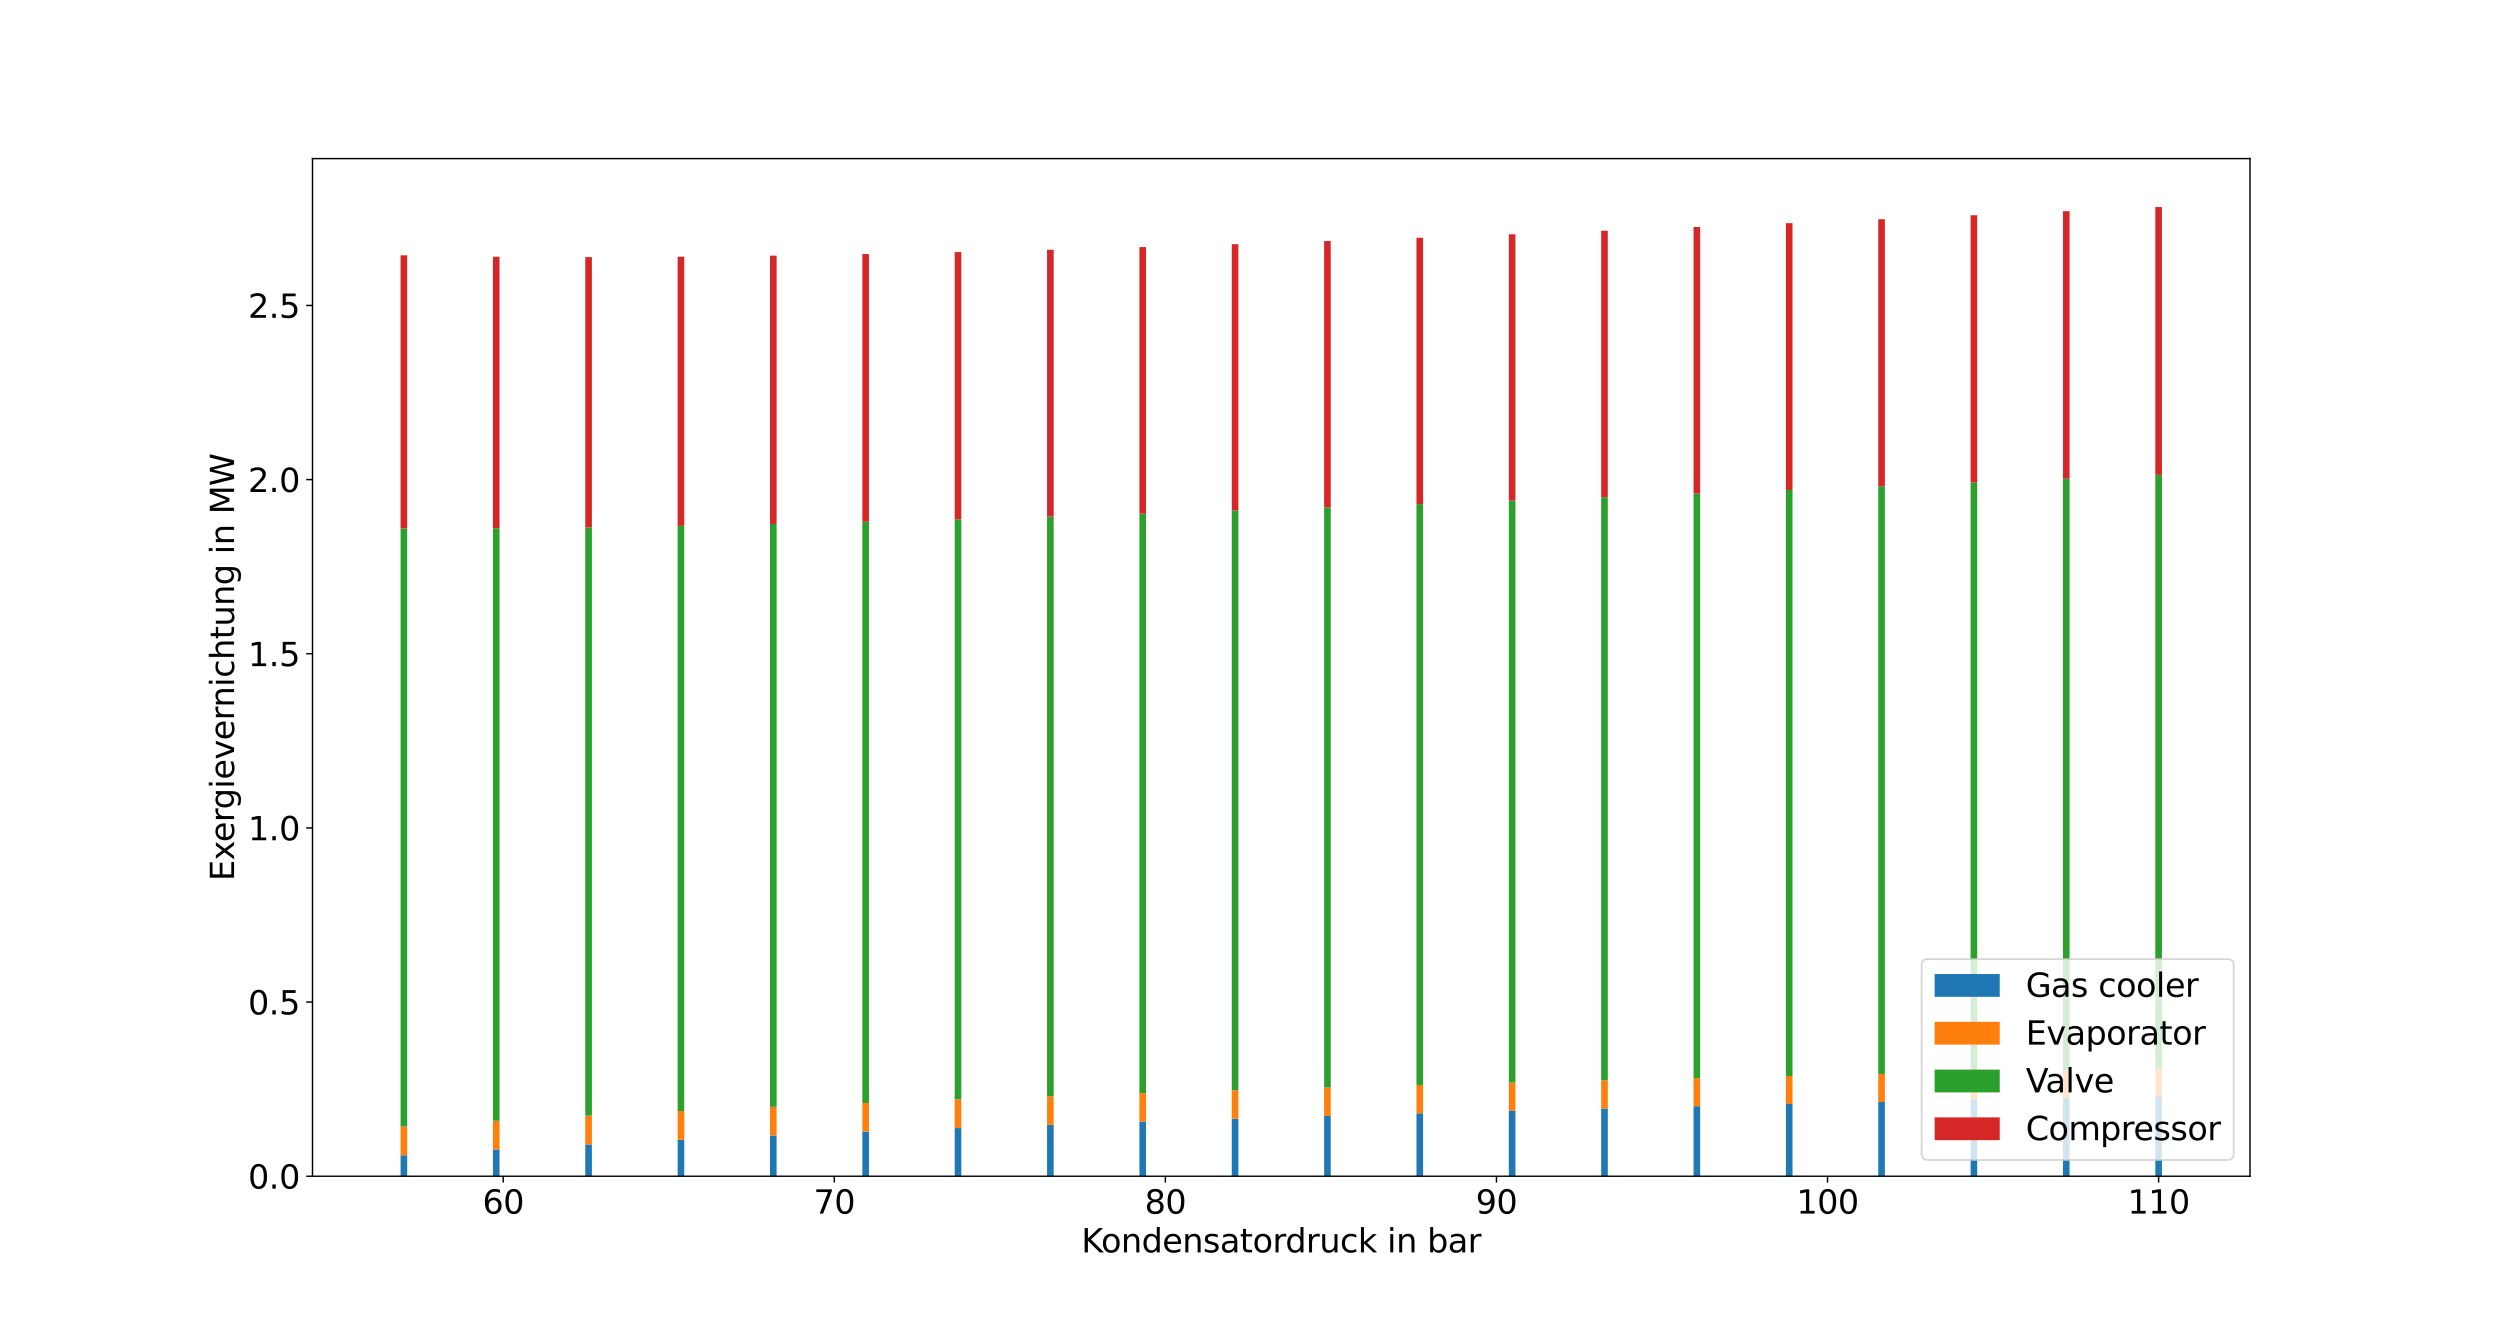 <?xml version="1.0" encoding="utf-8" standalone="no"?>
<!DOCTYPE svg PUBLIC "-//W3C//DTD SVG 1.1//EN"
  "http://www.w3.org/Graphics/SVG/1.1/DTD/svg11.dtd">
<svg xmlns:xlink="http://www.w3.org/1999/xlink" width="1382.4pt" height="730.8pt" viewBox="0 0 1382.4 730.8" xmlns="http://www.w3.org/2000/svg" version="1.1">
 <defs>
  <style type="text/css">*{stroke-linejoin: round; stroke-linecap: butt}</style>
 </defs>
 <g id="figure_1">
  <g id="patch_1">
   <path d="M 0 730.8 
L 1382.4 730.8 
L 1382.4 0 
L 0 0 
z
" style="fill: #ffffff"/>
  </g>
  <g id="axes_1">
   <g id="patch_2">
    <path d="M 172.8 650.412 
L 1244.16 650.412 
L 1244.16 87.696 
L 172.8 87.696 
z
" style="fill: #ffffff"/>
   </g>
   <g id="patch_3">
    <path d="M 221.498 650.412 
L 225.16 650.412 
L 225.16 638.815 
L 221.498 638.815 
z
" clip-path="url(#p1dc81e95b6)" style="fill: #1f77b4"/>
   </g>
   <g id="patch_4">
    <path d="M 272.567 650.412 
L 276.228 650.412 
L 276.228 635.636 
L 272.567 635.636 
z
" clip-path="url(#p1dc81e95b6)" style="fill: #1f77b4"/>
   </g>
   <g id="patch_5">
    <path d="M 323.635 650.412 
L 327.297 650.412 
L 327.297 632.795 
L 323.635 632.795 
z
" clip-path="url(#p1dc81e95b6)" style="fill: #1f77b4"/>
   </g>
   <g id="patch_6">
    <path d="M 374.704 650.412 
L 378.365 650.412 
L 378.365 630.231 
L 374.704 630.231 
z
" clip-path="url(#p1dc81e95b6)" style="fill: #1f77b4"/>
   </g>
   <g id="patch_7">
    <path d="M 425.772 650.412 
L 429.434 650.412 
L 429.434 627.897 
L 425.772 627.897 
z
" clip-path="url(#p1dc81e95b6)" style="fill: #1f77b4"/>
   </g>
   <g id="patch_8">
    <path d="M 476.841 650.412 
L 480.502 650.412 
L 480.502 625.755 
L 476.841 625.755 
z
" clip-path="url(#p1dc81e95b6)" style="fill: #1f77b4"/>
   </g>
   <g id="patch_9">
    <path d="M 527.909 650.412 
L 531.571 650.412 
L 531.571 623.775 
L 527.909 623.775 
z
" clip-path="url(#p1dc81e95b6)" style="fill: #1f77b4"/>
   </g>
   <g id="patch_10">
    <path d="M 578.978 650.412 
L 582.639 650.412 
L 582.639 621.933 
L 578.978 621.933 
z
" clip-path="url(#p1dc81e95b6)" style="fill: #1f77b4"/>
   </g>
   <g id="patch_11">
    <path d="M 630.046 650.412 
L 633.708 650.412 
L 633.708 620.211 
L 630.046 620.211 
z
" clip-path="url(#p1dc81e95b6)" style="fill: #1f77b4"/>
   </g>
   <g id="patch_12">
    <path d="M 681.115 650.412 
L 684.776 650.412 
L 684.776 618.592 
L 681.115 618.592 
z
" clip-path="url(#p1dc81e95b6)" style="fill: #1f77b4"/>
   </g>
   <g id="patch_13">
    <path d="M 732.184 650.412 
L 735.845 650.412 
L 735.845 617.064 
L 732.184 617.064 
z
" clip-path="url(#p1dc81e95b6)" style="fill: #1f77b4"/>
   </g>
   <g id="patch_14">
    <path d="M 783.252 650.412 
L 786.914 650.412 
L 786.914 615.616 
L 783.252 615.616 
z
" clip-path="url(#p1dc81e95b6)" style="fill: #1f77b4"/>
   </g>
   <g id="patch_15">
    <path d="M 834.321 650.412 
L 837.982 650.412 
L 837.982 614.239 
L 834.321 614.239 
z
" clip-path="url(#p1dc81e95b6)" style="fill: #1f77b4"/>
   </g>
   <g id="patch_16">
    <path d="M 885.389 650.412 
L 889.051 650.412 
L 889.051 612.926 
L 885.389 612.926 
z
" clip-path="url(#p1dc81e95b6)" style="fill: #1f77b4"/>
   </g>
   <g id="patch_17">
    <path d="M 936.458 650.412 
L 940.119 650.412 
L 940.119 611.67 
L 936.458 611.67 
z
" clip-path="url(#p1dc81e95b6)" style="fill: #1f77b4"/>
   </g>
   <g id="patch_18">
    <path d="M 987.526 650.412 
L 991.188 650.412 
L 991.188 610.465 
L 987.526 610.465 
z
" clip-path="url(#p1dc81e95b6)" style="fill: #1f77b4"/>
   </g>
   <g id="patch_19">
    <path d="M 1038.595 650.412 
L 1042.256 650.412 
L 1042.256 609.307 
L 1038.595 609.307 
z
" clip-path="url(#p1dc81e95b6)" style="fill: #1f77b4"/>
   </g>
   <g id="patch_20">
    <path d="M 1089.663 650.412 
L 1093.325 650.412 
L 1093.325 608.191 
L 1089.663 608.191 
z
" clip-path="url(#p1dc81e95b6)" style="fill: #1f77b4"/>
   </g>
   <g id="patch_21">
    <path d="M 1140.732 650.412 
L 1144.393 650.412 
L 1144.393 607.115 
L 1140.732 607.115 
z
" clip-path="url(#p1dc81e95b6)" style="fill: #1f77b4"/>
   </g>
   <g id="patch_22">
    <path d="M 1191.8 650.412 
L 1195.462 650.412 
L 1195.462 606.075 
L 1191.8 606.075 
z
" clip-path="url(#p1dc81e95b6)" style="fill: #1f77b4"/>
   </g>
   <g id="patch_23">
    <path d="M 221.498 638.815 
L 225.16 638.815 
L 225.16 622.943 
L 221.498 622.943 
z
" clip-path="url(#p1dc81e95b6)" style="fill: #ff7f0e"/>
   </g>
   <g id="patch_24">
    <path d="M 272.567 635.636 
L 276.228 635.636 
L 276.228 619.748 
L 272.567 619.748 
z
" clip-path="url(#p1dc81e95b6)" style="fill: #ff7f0e"/>
   </g>
   <g id="patch_25">
    <path d="M 323.635 632.795 
L 327.297 632.795 
L 327.297 616.902 
L 323.635 616.902 
z
" clip-path="url(#p1dc81e95b6)" style="fill: #ff7f0e"/>
   </g>
   <g id="patch_26">
    <path d="M 374.704 630.231 
L 378.365 630.231 
L 378.365 614.343 
L 374.704 614.343 
z
" clip-path="url(#p1dc81e95b6)" style="fill: #ff7f0e"/>
   </g>
   <g id="patch_27">
    <path d="M 425.772 627.897 
L 429.434 627.897 
L 429.434 612.021 
L 425.772 612.021 
z
" clip-path="url(#p1dc81e95b6)" style="fill: #ff7f0e"/>
   </g>
   <g id="patch_28">
    <path d="M 476.841 625.755 
L 480.502 625.755 
L 480.502 609.897 
L 476.841 609.897 
z
" clip-path="url(#p1dc81e95b6)" style="fill: #ff7f0e"/>
   </g>
   <g id="patch_29">
    <path d="M 527.909 623.775 
L 531.571 623.775 
L 531.571 607.941 
L 527.909 607.941 
z
" clip-path="url(#p1dc81e95b6)" style="fill: #ff7f0e"/>
   </g>
   <g id="patch_30">
    <path d="M 578.978 621.933 
L 582.639 621.933 
L 582.639 606.126 
L 578.978 606.126 
z
" clip-path="url(#p1dc81e95b6)" style="fill: #ff7f0e"/>
   </g>
   <g id="patch_31">
    <path d="M 630.046 620.211 
L 633.708 620.211 
L 633.708 604.435 
L 630.046 604.435 
z
" clip-path="url(#p1dc81e95b6)" style="fill: #ff7f0e"/>
   </g>
   <g id="patch_32">
    <path d="M 681.115 618.592 
L 684.776 618.592 
L 684.776 602.849 
L 681.115 602.849 
z
" clip-path="url(#p1dc81e95b6)" style="fill: #ff7f0e"/>
   </g>
   <g id="patch_33">
    <path d="M 732.184 617.064 
L 735.845 617.064 
L 735.845 601.358 
L 732.184 601.358 
z
" clip-path="url(#p1dc81e95b6)" style="fill: #ff7f0e"/>
   </g>
   <g id="patch_34">
    <path d="M 783.252 615.616 
L 786.914 615.616 
L 786.914 599.948 
L 783.252 599.948 
z
" clip-path="url(#p1dc81e95b6)" style="fill: #ff7f0e"/>
   </g>
   <g id="patch_35">
    <path d="M 834.321 614.239 
L 837.982 614.239 
L 837.982 598.611 
L 834.321 598.611 
z
" clip-path="url(#p1dc81e95b6)" style="fill: #ff7f0e"/>
   </g>
   <g id="patch_36">
    <path d="M 885.389 612.926 
L 889.051 612.926 
L 889.051 597.339 
L 885.389 597.339 
z
" clip-path="url(#p1dc81e95b6)" style="fill: #ff7f0e"/>
   </g>
   <g id="patch_37">
    <path d="M 936.458 611.67 
L 940.119 611.67 
L 940.119 596.126 
L 936.458 596.126 
z
" clip-path="url(#p1dc81e95b6)" style="fill: #ff7f0e"/>
   </g>
   <g id="patch_38">
    <path d="M 987.526 610.465 
L 991.188 610.465 
L 991.188 594.965 
L 987.526 594.965 
z
" clip-path="url(#p1dc81e95b6)" style="fill: #ff7f0e"/>
   </g>
   <g id="patch_39">
    <path d="M 1038.595 609.307 
L 1042.256 609.307 
L 1042.256 593.852 
L 1038.595 593.852 
z
" clip-path="url(#p1dc81e95b6)" style="fill: #ff7f0e"/>
   </g>
   <g id="patch_40">
    <path d="M 1089.663 608.191 
L 1093.325 608.191 
L 1093.325 592.783 
L 1089.663 592.783 
z
" clip-path="url(#p1dc81e95b6)" style="fill: #ff7f0e"/>
   </g>
   <g id="patch_41">
    <path d="M 1140.732 607.115 
L 1144.393 607.115 
L 1144.393 591.754 
L 1140.732 591.754 
z
" clip-path="url(#p1dc81e95b6)" style="fill: #ff7f0e"/>
   </g>
   <g id="patch_42">
    <path d="M 1191.8 606.075 
L 1195.462 606.075 
L 1195.462 590.762 
L 1191.8 590.762 
z
" clip-path="url(#p1dc81e95b6)" style="fill: #ff7f0e"/>
   </g>
   <g id="patch_43">
    <path d="M 221.498 622.943 
L 225.16 622.943 
L 225.16 292.209 
L 221.498 292.209 
z
" clip-path="url(#p1dc81e95b6)" style="fill: #2ca02c"/>
   </g>
   <g id="patch_44">
    <path d="M 272.567 619.748 
L 276.228 619.748 
L 276.228 292.08 
L 272.567 292.08 
z
" clip-path="url(#p1dc81e95b6)" style="fill: #2ca02c"/>
   </g>
   <g id="patch_45">
    <path d="M 323.635 616.902 
L 327.297 616.902 
L 327.297 291.57 
L 323.635 291.57 
z
" clip-path="url(#p1dc81e95b6)" style="fill: #2ca02c"/>
   </g>
   <g id="patch_46">
    <path d="M 374.704 614.343 
L 378.365 614.343 
L 378.365 290.766 
L 374.704 290.766 
z
" clip-path="url(#p1dc81e95b6)" style="fill: #2ca02c"/>
   </g>
   <g id="patch_47">
    <path d="M 425.772 612.021 
L 429.434 612.021 
L 429.434 289.732 
L 425.772 289.732 
z
" clip-path="url(#p1dc81e95b6)" style="fill: #2ca02c"/>
   </g>
   <g id="patch_48">
    <path d="M 476.841 609.897 
L 480.502 609.897 
L 480.502 288.512 
L 476.841 288.512 
z
" clip-path="url(#p1dc81e95b6)" style="fill: #2ca02c"/>
   </g>
   <g id="patch_49">
    <path d="M 527.909 607.941 
L 531.571 607.941 
L 531.571 287.14 
L 527.909 287.14 
z
" clip-path="url(#p1dc81e95b6)" style="fill: #2ca02c"/>
   </g>
   <g id="patch_50">
    <path d="M 578.978 606.126 
L 582.639 606.126 
L 582.639 285.642 
L 578.978 285.642 
z
" clip-path="url(#p1dc81e95b6)" style="fill: #2ca02c"/>
   </g>
   <g id="patch_51">
    <path d="M 630.046 604.435 
L 633.708 604.435 
L 633.708 284.038 
L 630.046 284.038 
z
" clip-path="url(#p1dc81e95b6)" style="fill: #2ca02c"/>
   </g>
   <g id="patch_52">
    <path d="M 681.115 602.849 
L 684.776 602.849 
L 684.776 282.345 
L 681.115 282.345 
z
" clip-path="url(#p1dc81e95b6)" style="fill: #2ca02c"/>
   </g>
   <g id="patch_53">
    <path d="M 732.184 601.358 
L 735.845 601.358 
L 735.845 280.575 
L 732.184 280.575 
z
" clip-path="url(#p1dc81e95b6)" style="fill: #2ca02c"/>
   </g>
   <g id="patch_54">
    <path d="M 783.252 599.948 
L 786.914 599.948 
L 786.914 278.741 
L 783.252 278.741 
z
" clip-path="url(#p1dc81e95b6)" style="fill: #2ca02c"/>
   </g>
   <g id="patch_55">
    <path d="M 834.321 598.611 
L 837.982 598.611 
L 837.982 276.852 
L 834.321 276.852 
z
" clip-path="url(#p1dc81e95b6)" style="fill: #2ca02c"/>
   </g>
   <g id="patch_56">
    <path d="M 885.389 597.339 
L 889.051 597.339 
L 889.051 274.914 
L 885.389 274.914 
z
" clip-path="url(#p1dc81e95b6)" style="fill: #2ca02c"/>
   </g>
   <g id="patch_57">
    <path d="M 936.458 596.126 
L 940.119 596.126 
L 940.119 272.935 
L 936.458 272.935 
z
" clip-path="url(#p1dc81e95b6)" style="fill: #2ca02c"/>
   </g>
   <g id="patch_58">
    <path d="M 987.526 594.965 
L 991.188 594.965 
L 991.188 270.92 
L 987.526 270.92 
z
" clip-path="url(#p1dc81e95b6)" style="fill: #2ca02c"/>
   </g>
   <g id="patch_59">
    <path d="M 1038.595 593.852 
L 1042.256 593.852 
L 1042.256 268.874 
L 1038.595 268.874 
z
" clip-path="url(#p1dc81e95b6)" style="fill: #2ca02c"/>
   </g>
   <g id="patch_60">
    <path d="M 1089.663 592.783 
L 1093.325 592.783 
L 1093.325 266.802 
L 1089.663 266.802 
z
" clip-path="url(#p1dc81e95b6)" style="fill: #2ca02c"/>
   </g>
   <g id="patch_61">
    <path d="M 1140.732 591.754 
L 1144.393 591.754 
L 1144.393 264.706 
L 1140.732 264.706 
z
" clip-path="url(#p1dc81e95b6)" style="fill: #2ca02c"/>
   </g>
   <g id="patch_62">
    <path d="M 1191.8 590.762 
L 1195.462 590.762 
L 1195.462 262.591 
L 1191.8 262.591 
z
" clip-path="url(#p1dc81e95b6)" style="fill: #2ca02c"/>
   </g>
   <g id="patch_63">
    <path d="M 221.498 292.209 
L 225.16 292.209 
L 225.16 141.182 
L 221.498 141.182 
z
" clip-path="url(#p1dc81e95b6)" style="fill: #d62728"/>
   </g>
   <g id="patch_64">
    <path d="M 272.567 292.08 
L 276.228 292.08 
L 276.228 141.958 
L 272.567 141.958 
z
" clip-path="url(#p1dc81e95b6)" style="fill: #d62728"/>
   </g>
   <g id="patch_65">
    <path d="M 323.635 291.57 
L 327.297 291.57 
L 327.297 142.169 
L 323.635 142.169 
z
" clip-path="url(#p1dc81e95b6)" style="fill: #d62728"/>
   </g>
   <g id="patch_66">
    <path d="M 374.704 290.766 
L 378.365 290.766 
L 378.365 141.938 
L 374.704 141.938 
z
" clip-path="url(#p1dc81e95b6)" style="fill: #d62728"/>
   </g>
   <g id="patch_67">
    <path d="M 425.772 289.732 
L 429.434 289.732 
L 429.434 141.356 
L 425.772 141.356 
z
" clip-path="url(#p1dc81e95b6)" style="fill: #d62728"/>
   </g>
   <g id="patch_68">
    <path d="M 476.841 288.512 
L 480.502 288.512 
L 480.502 140.488 
L 476.841 140.488 
z
" clip-path="url(#p1dc81e95b6)" style="fill: #d62728"/>
   </g>
   <g id="patch_69">
    <path d="M 527.909 287.14 
L 531.571 287.14 
L 531.571 139.385 
L 527.909 139.385 
z
" clip-path="url(#p1dc81e95b6)" style="fill: #d62728"/>
   </g>
   <g id="patch_70">
    <path d="M 578.978 285.642 
L 582.639 285.642 
L 582.639 138.086 
L 578.978 138.086 
z
" clip-path="url(#p1dc81e95b6)" style="fill: #d62728"/>
   </g>
   <g id="patch_71">
    <path d="M 630.046 284.038 
L 633.708 284.038 
L 633.708 136.622 
L 630.046 136.622 
z
" clip-path="url(#p1dc81e95b6)" style="fill: #d62728"/>
   </g>
   <g id="patch_72">
    <path d="M 681.115 282.345 
L 684.776 282.345 
L 684.776 135.019 
L 681.115 135.019 
z
" clip-path="url(#p1dc81e95b6)" style="fill: #d62728"/>
   </g>
   <g id="patch_73">
    <path d="M 732.184 280.575 
L 735.845 280.575 
L 735.845 133.296 
L 732.184 133.296 
z
" clip-path="url(#p1dc81e95b6)" style="fill: #d62728"/>
   </g>
   <g id="patch_74">
    <path d="M 783.252 278.741 
L 786.914 278.741 
L 786.914 131.47 
L 783.252 131.47 
z
" clip-path="url(#p1dc81e95b6)" style="fill: #d62728"/>
   </g>
   <g id="patch_75">
    <path d="M 834.321 276.852 
L 837.982 276.852 
L 837.982 129.557 
L 834.321 129.557 
z
" clip-path="url(#p1dc81e95b6)" style="fill: #d62728"/>
   </g>
   <g id="patch_76">
    <path d="M 885.389 274.914 
L 889.051 274.914 
L 889.051 127.566 
L 885.389 127.566 
z
" clip-path="url(#p1dc81e95b6)" style="fill: #d62728"/>
   </g>
   <g id="patch_77">
    <path d="M 936.458 272.935 
L 940.119 272.935 
L 940.119 125.51 
L 936.458 125.51 
z
" clip-path="url(#p1dc81e95b6)" style="fill: #d62728"/>
   </g>
   <g id="patch_78">
    <path d="M 987.526 270.92 
L 991.188 270.92 
L 991.188 123.395 
L 987.526 123.395 
z
" clip-path="url(#p1dc81e95b6)" style="fill: #d62728"/>
   </g>
   <g id="patch_79">
    <path d="M 1038.595 268.874 
L 1042.256 268.874 
L 1042.256 121.23 
L 1038.595 121.23 
z
" clip-path="url(#p1dc81e95b6)" style="fill: #d62728"/>
   </g>
   <g id="patch_80">
    <path d="M 1089.663 266.802 
L 1093.325 266.802 
L 1093.325 119.021 
L 1089.663 119.021 
z
" clip-path="url(#p1dc81e95b6)" style="fill: #d62728"/>
   </g>
   <g id="patch_81">
    <path d="M 1140.732 264.706 
L 1144.393 264.706 
L 1144.393 116.773 
L 1140.732 116.773 
z
" clip-path="url(#p1dc81e95b6)" style="fill: #d62728"/>
   </g>
   <g id="patch_82">
    <path d="M 1191.8 262.591 
L 1195.462 262.591 
L 1195.462 114.492 
L 1191.8 114.492 
z
" clip-path="url(#p1dc81e95b6)" style="fill: #d62728"/>
   </g>
   <g id="matplotlib.axis_1">
    <g id="xtick_1">
     <g id="line2d_1">
      <defs>
       <path id="m979f623ce8" d="M 0 0 
L 0 3.5 
" style="stroke: #000000; stroke-width: 0.8"/>
      </defs>
      <g>
       <use xlink:href="#m979f623ce8" x="278.252" y="650.412" style="stroke: #000000; stroke-width: 0.8"/>
      </g>
     </g>
     <g id="text_1">
      <!-- 60 -->
      <g transform="translate(266.799 671.089) scale(0.18 -0.18)">
       <defs>
        <path id="DejaVuSans-36" d="M 2113 2584 
Q 1688 2584 1439 2293 
Q 1191 2003 1191 1497 
Q 1191 994 1439 701 
Q 1688 409 2113 409 
Q 2538 409 2786 701 
Q 3034 994 3034 1497 
Q 3034 2003 2786 2293 
Q 2538 2584 2113 2584 
z
M 3366 4563 
L 3366 3988 
Q 3128 4100 2886 4159 
Q 2644 4219 2406 4219 
Q 1781 4219 1451 3797 
Q 1122 3375 1075 2522 
Q 1259 2794 1537 2939 
Q 1816 3084 2150 3084 
Q 2853 3084 3261 2657 
Q 3669 2231 3669 1497 
Q 3669 778 3244 343 
Q 2819 -91 2113 -91 
Q 1303 -91 875 529 
Q 447 1150 447 2328 
Q 447 3434 972 4092 
Q 1497 4750 2381 4750 
Q 2619 4750 2861 4703 
Q 3103 4656 3366 4563 
z
" transform="scale(0.016)"/>
        <path id="DejaVuSans-30" d="M 2034 4250 
Q 1547 4250 1301 3770 
Q 1056 3291 1056 2328 
Q 1056 1369 1301 889 
Q 1547 409 2034 409 
Q 2525 409 2770 889 
Q 3016 1369 3016 2328 
Q 3016 3291 2770 3770 
Q 2525 4250 2034 4250 
z
M 2034 4750 
Q 2819 4750 3233 4129 
Q 3647 3509 3647 2328 
Q 3647 1150 3233 529 
Q 2819 -91 2034 -91 
Q 1250 -91 836 529 
Q 422 1150 422 2328 
Q 422 3509 836 4129 
Q 1250 4750 2034 4750 
z
" transform="scale(0.016)"/>
       </defs>
       <use xlink:href="#DejaVuSans-36"/>
       <use xlink:href="#DejaVuSans-30" x="63.623"/>
      </g>
     </g>
    </g>
    <g id="xtick_2">
     <g id="line2d_2">
      <g>
       <use xlink:href="#m979f623ce8" x="461.328" y="650.412" style="stroke: #000000; stroke-width: 0.8"/>
      </g>
     </g>
     <g id="text_2">
      <!-- 70 -->
      <g transform="translate(449.875 671.089) scale(0.18 -0.18)">
       <defs>
        <path id="DejaVuSans-37" d="M 525 4666 
L 3525 4666 
L 3525 4397 
L 1831 0 
L 1172 0 
L 2766 4134 
L 525 4134 
L 525 4666 
z
" transform="scale(0.016)"/>
       </defs>
       <use xlink:href="#DejaVuSans-37"/>
       <use xlink:href="#DejaVuSans-30" x="63.623"/>
      </g>
     </g>
    </g>
    <g id="xtick_3">
     <g id="line2d_3">
      <g>
       <use xlink:href="#m979f623ce8" x="644.403" y="650.412" style="stroke: #000000; stroke-width: 0.8"/>
      </g>
     </g>
     <g id="text_3">
      <!-- 80 -->
      <g transform="translate(632.951 671.089) scale(0.18 -0.18)">
       <defs>
        <path id="DejaVuSans-38" d="M 2034 2216 
Q 1584 2216 1326 1975 
Q 1069 1734 1069 1313 
Q 1069 891 1326 650 
Q 1584 409 2034 409 
Q 2484 409 2743 651 
Q 3003 894 3003 1313 
Q 3003 1734 2745 1975 
Q 2488 2216 2034 2216 
z
M 1403 2484 
Q 997 2584 770 2862 
Q 544 3141 544 3541 
Q 544 4100 942 4425 
Q 1341 4750 2034 4750 
Q 2731 4750 3128 4425 
Q 3525 4100 3525 3541 
Q 3525 3141 3298 2862 
Q 3072 2584 2669 2484 
Q 3125 2378 3379 2068 
Q 3634 1759 3634 1313 
Q 3634 634 3220 271 
Q 2806 -91 2034 -91 
Q 1263 -91 848 271 
Q 434 634 434 1313 
Q 434 1759 690 2068 
Q 947 2378 1403 2484 
z
M 1172 3481 
Q 1172 3119 1398 2916 
Q 1625 2713 2034 2713 
Q 2441 2713 2670 2916 
Q 2900 3119 2900 3481 
Q 2900 3844 2670 4047 
Q 2441 4250 2034 4250 
Q 1625 4250 1398 4047 
Q 1172 3844 1172 3481 
z
" transform="scale(0.016)"/>
       </defs>
       <use xlink:href="#DejaVuSans-38"/>
       <use xlink:href="#DejaVuSans-30" x="63.623"/>
      </g>
     </g>
    </g>
    <g id="xtick_4">
     <g id="line2d_4">
      <g>
       <use xlink:href="#m979f623ce8" x="827.479" y="650.412" style="stroke: #000000; stroke-width: 0.8"/>
      </g>
     </g>
     <g id="text_4">
      <!-- 90 -->
      <g transform="translate(816.027 671.089) scale(0.18 -0.18)">
       <defs>
        <path id="DejaVuSans-39" d="M 703 97 
L 703 672 
Q 941 559 1184 500 
Q 1428 441 1663 441 
Q 2288 441 2617 861 
Q 2947 1281 2994 2138 
Q 2813 1869 2534 1725 
Q 2256 1581 1919 1581 
Q 1219 1581 811 2004 
Q 403 2428 403 3163 
Q 403 3881 828 4315 
Q 1253 4750 1959 4750 
Q 2769 4750 3195 4129 
Q 3622 3509 3622 2328 
Q 3622 1225 3098 567 
Q 2575 -91 1691 -91 
Q 1453 -91 1209 -44 
Q 966 3 703 97 
z
M 1959 2075 
Q 2384 2075 2632 2365 
Q 2881 2656 2881 3163 
Q 2881 3666 2632 3958 
Q 2384 4250 1959 4250 
Q 1534 4250 1286 3958 
Q 1038 3666 1038 3163 
Q 1038 2656 1286 2365 
Q 1534 2075 1959 2075 
z
" transform="scale(0.016)"/>
       </defs>
       <use xlink:href="#DejaVuSans-39"/>
       <use xlink:href="#DejaVuSans-30" x="63.623"/>
      </g>
     </g>
    </g>
    <g id="xtick_5">
     <g id="line2d_5">
      <g>
       <use xlink:href="#m979f623ce8" x="1010.555" y="650.412" style="stroke: #000000; stroke-width: 0.8"/>
      </g>
     </g>
     <g id="text_5">
      <!-- 100 -->
      <g transform="translate(993.376 671.089) scale(0.18 -0.18)">
       <defs>
        <path id="DejaVuSans-31" d="M 794 531 
L 1825 531 
L 1825 4091 
L 703 3866 
L 703 4441 
L 1819 4666 
L 2450 4666 
L 2450 531 
L 3481 531 
L 3481 0 
L 794 0 
L 794 531 
z
" transform="scale(0.016)"/>
       </defs>
       <use xlink:href="#DejaVuSans-31"/>
       <use xlink:href="#DejaVuSans-30" x="63.623"/>
       <use xlink:href="#DejaVuSans-30" x="127.246"/>
      </g>
     </g>
    </g>
    <g id="xtick_6">
     <g id="line2d_6">
      <g>
       <use xlink:href="#m979f623ce8" x="1193.631" y="650.412" style="stroke: #000000; stroke-width: 0.8"/>
      </g>
     </g>
     <g id="text_6">
      <!-- 110 -->
      <g transform="translate(1176.452 671.089) scale(0.18 -0.18)">
       <use xlink:href="#DejaVuSans-31"/>
       <use xlink:href="#DejaVuSans-31" x="63.623"/>
       <use xlink:href="#DejaVuSans-30" x="127.246"/>
      </g>
     </g>
    </g>
    <g id="text_7">
     <!-- Kondensatordruck in bar -->
     <g transform="translate(597.95 692.51) scale(0.18 -0.18)">
      <defs>
       <path id="DejaVuSans-4b" d="M 628 4666 
L 1259 4666 
L 1259 2694 
L 3353 4666 
L 4166 4666 
L 1850 2491 
L 4331 0 
L 3500 0 
L 1259 2247 
L 1259 0 
L 628 0 
L 628 4666 
z
" transform="scale(0.016)"/>
       <path id="DejaVuSans-6f" d="M 1959 3097 
Q 1497 3097 1228 2736 
Q 959 2375 959 1747 
Q 959 1119 1226 758 
Q 1494 397 1959 397 
Q 2419 397 2687 759 
Q 2956 1122 2956 1747 
Q 2956 2369 2687 2733 
Q 2419 3097 1959 3097 
z
M 1959 3584 
Q 2709 3584 3137 3096 
Q 3566 2609 3566 1747 
Q 3566 888 3137 398 
Q 2709 -91 1959 -91 
Q 1206 -91 779 398 
Q 353 888 353 1747 
Q 353 2609 779 3096 
Q 1206 3584 1959 3584 
z
" transform="scale(0.016)"/>
       <path id="DejaVuSans-6e" d="M 3513 2113 
L 3513 0 
L 2938 0 
L 2938 2094 
Q 2938 2591 2744 2837 
Q 2550 3084 2163 3084 
Q 1697 3084 1428 2787 
Q 1159 2491 1159 1978 
L 1159 0 
L 581 0 
L 581 3500 
L 1159 3500 
L 1159 2956 
Q 1366 3272 1645 3428 
Q 1925 3584 2291 3584 
Q 2894 3584 3203 3211 
Q 3513 2838 3513 2113 
z
" transform="scale(0.016)"/>
       <path id="DejaVuSans-64" d="M 2906 2969 
L 2906 4863 
L 3481 4863 
L 3481 0 
L 2906 0 
L 2906 525 
Q 2725 213 2448 61 
Q 2172 -91 1784 -91 
Q 1150 -91 751 415 
Q 353 922 353 1747 
Q 353 2572 751 3078 
Q 1150 3584 1784 3584 
Q 2172 3584 2448 3432 
Q 2725 3281 2906 2969 
z
M 947 1747 
Q 947 1113 1208 752 
Q 1469 391 1925 391 
Q 2381 391 2643 752 
Q 2906 1113 2906 1747 
Q 2906 2381 2643 2742 
Q 2381 3103 1925 3103 
Q 1469 3103 1208 2742 
Q 947 2381 947 1747 
z
" transform="scale(0.016)"/>
       <path id="DejaVuSans-65" d="M 3597 1894 
L 3597 1613 
L 953 1613 
Q 991 1019 1311 708 
Q 1631 397 2203 397 
Q 2534 397 2845 478 
Q 3156 559 3463 722 
L 3463 178 
Q 3153 47 2828 -22 
Q 2503 -91 2169 -91 
Q 1331 -91 842 396 
Q 353 884 353 1716 
Q 353 2575 817 3079 
Q 1281 3584 2069 3584 
Q 2775 3584 3186 3129 
Q 3597 2675 3597 1894 
z
M 3022 2063 
Q 3016 2534 2758 2815 
Q 2500 3097 2075 3097 
Q 1594 3097 1305 2825 
Q 1016 2553 972 2059 
L 3022 2063 
z
" transform="scale(0.016)"/>
       <path id="DejaVuSans-73" d="M 2834 3397 
L 2834 2853 
Q 2591 2978 2328 3040 
Q 2066 3103 1784 3103 
Q 1356 3103 1142 2972 
Q 928 2841 928 2578 
Q 928 2378 1081 2264 
Q 1234 2150 1697 2047 
L 1894 2003 
Q 2506 1872 2764 1633 
Q 3022 1394 3022 966 
Q 3022 478 2636 193 
Q 2250 -91 1575 -91 
Q 1294 -91 989 -36 
Q 684 19 347 128 
L 347 722 
Q 666 556 975 473 
Q 1284 391 1588 391 
Q 1994 391 2212 530 
Q 2431 669 2431 922 
Q 2431 1156 2273 1281 
Q 2116 1406 1581 1522 
L 1381 1569 
Q 847 1681 609 1914 
Q 372 2147 372 2553 
Q 372 3047 722 3315 
Q 1072 3584 1716 3584 
Q 2034 3584 2315 3537 
Q 2597 3491 2834 3397 
z
" transform="scale(0.016)"/>
       <path id="DejaVuSans-61" d="M 2194 1759 
Q 1497 1759 1228 1600 
Q 959 1441 959 1056 
Q 959 750 1161 570 
Q 1363 391 1709 391 
Q 2188 391 2477 730 
Q 2766 1069 2766 1631 
L 2766 1759 
L 2194 1759 
z
M 3341 1997 
L 3341 0 
L 2766 0 
L 2766 531 
Q 2569 213 2275 61 
Q 1981 -91 1556 -91 
Q 1019 -91 701 211 
Q 384 513 384 1019 
Q 384 1609 779 1909 
Q 1175 2209 1959 2209 
L 2766 2209 
L 2766 2266 
Q 2766 2663 2505 2880 
Q 2244 3097 1772 3097 
Q 1472 3097 1187 3025 
Q 903 2953 641 2809 
L 641 3341 
Q 956 3463 1253 3523 
Q 1550 3584 1831 3584 
Q 2591 3584 2966 3190 
Q 3341 2797 3341 1997 
z
" transform="scale(0.016)"/>
       <path id="DejaVuSans-74" d="M 1172 4494 
L 1172 3500 
L 2356 3500 
L 2356 3053 
L 1172 3053 
L 1172 1153 
Q 1172 725 1289 603 
Q 1406 481 1766 481 
L 2356 481 
L 2356 0 
L 1766 0 
Q 1100 0 847 248 
Q 594 497 594 1153 
L 594 3053 
L 172 3053 
L 172 3500 
L 594 3500 
L 594 4494 
L 1172 4494 
z
" transform="scale(0.016)"/>
       <path id="DejaVuSans-72" d="M 2631 2963 
Q 2534 3019 2420 3045 
Q 2306 3072 2169 3072 
Q 1681 3072 1420 2755 
Q 1159 2438 1159 1844 
L 1159 0 
L 581 0 
L 581 3500 
L 1159 3500 
L 1159 2956 
Q 1341 3275 1631 3429 
Q 1922 3584 2338 3584 
Q 2397 3584 2469 3576 
Q 2541 3569 2628 3553 
L 2631 2963 
z
" transform="scale(0.016)"/>
       <path id="DejaVuSans-75" d="M 544 1381 
L 544 3500 
L 1119 3500 
L 1119 1403 
Q 1119 906 1312 657 
Q 1506 409 1894 409 
Q 2359 409 2629 706 
Q 2900 1003 2900 1516 
L 2900 3500 
L 3475 3500 
L 3475 0 
L 2900 0 
L 2900 538 
Q 2691 219 2414 64 
Q 2138 -91 1772 -91 
Q 1169 -91 856 284 
Q 544 659 544 1381 
z
M 1991 3584 
L 1991 3584 
z
" transform="scale(0.016)"/>
       <path id="DejaVuSans-63" d="M 3122 3366 
L 3122 2828 
Q 2878 2963 2633 3030 
Q 2388 3097 2138 3097 
Q 1578 3097 1268 2742 
Q 959 2388 959 1747 
Q 959 1106 1268 751 
Q 1578 397 2138 397 
Q 2388 397 2633 464 
Q 2878 531 3122 666 
L 3122 134 
Q 2881 22 2623 -34 
Q 2366 -91 2075 -91 
Q 1284 -91 818 406 
Q 353 903 353 1747 
Q 353 2603 823 3093 
Q 1294 3584 2113 3584 
Q 2378 3584 2631 3529 
Q 2884 3475 3122 3366 
z
" transform="scale(0.016)"/>
       <path id="DejaVuSans-6b" d="M 581 4863 
L 1159 4863 
L 1159 1991 
L 2875 3500 
L 3609 3500 
L 1753 1863 
L 3688 0 
L 2938 0 
L 1159 1709 
L 1159 0 
L 581 0 
L 581 4863 
z
" transform="scale(0.016)"/>
       <path id="DejaVuSans-20" transform="scale(0.016)"/>
       <path id="DejaVuSans-69" d="M 603 3500 
L 1178 3500 
L 1178 0 
L 603 0 
L 603 3500 
z
M 603 4863 
L 1178 4863 
L 1178 4134 
L 603 4134 
L 603 4863 
z
" transform="scale(0.016)"/>
       <path id="DejaVuSans-62" d="M 3116 1747 
Q 3116 2381 2855 2742 
Q 2594 3103 2138 3103 
Q 1681 3103 1420 2742 
Q 1159 2381 1159 1747 
Q 1159 1113 1420 752 
Q 1681 391 2138 391 
Q 2594 391 2855 752 
Q 3116 1113 3116 1747 
z
M 1159 2969 
Q 1341 3281 1617 3432 
Q 1894 3584 2278 3584 
Q 2916 3584 3314 3078 
Q 3713 2572 3713 1747 
Q 3713 922 3314 415 
Q 2916 -91 2278 -91 
Q 1894 -91 1617 61 
Q 1341 213 1159 525 
L 1159 0 
L 581 0 
L 581 4863 
L 1159 4863 
L 1159 2969 
z
" transform="scale(0.016)"/>
      </defs>
      <use xlink:href="#DejaVuSans-4b"/>
      <use xlink:href="#DejaVuSans-6f" x="60.576"/>
      <use xlink:href="#DejaVuSans-6e" x="121.758"/>
      <use xlink:href="#DejaVuSans-64" x="185.137"/>
      <use xlink:href="#DejaVuSans-65" x="248.613"/>
      <use xlink:href="#DejaVuSans-6e" x="310.137"/>
      <use xlink:href="#DejaVuSans-73" x="373.516"/>
      <use xlink:href="#DejaVuSans-61" x="425.615"/>
      <use xlink:href="#DejaVuSans-74" x="486.895"/>
      <use xlink:href="#DejaVuSans-6f" x="526.104"/>
      <use xlink:href="#DejaVuSans-72" x="587.285"/>
      <use xlink:href="#DejaVuSans-64" x="626.648"/>
      <use xlink:href="#DejaVuSans-72" x="690.125"/>
      <use xlink:href="#DejaVuSans-75" x="731.238"/>
      <use xlink:href="#DejaVuSans-63" x="794.617"/>
      <use xlink:href="#DejaVuSans-6b" x="849.598"/>
      <use xlink:href="#DejaVuSans-20" x="907.508"/>
      <use xlink:href="#DejaVuSans-69" x="939.295"/>
      <use xlink:href="#DejaVuSans-6e" x="967.078"/>
      <use xlink:href="#DejaVuSans-20" x="1030.457"/>
      <use xlink:href="#DejaVuSans-62" x="1062.244"/>
      <use xlink:href="#DejaVuSans-61" x="1125.721"/>
      <use xlink:href="#DejaVuSans-72" x="1187"/>
     </g>
    </g>
   </g>
   <g id="matplotlib.axis_2">
    <g id="ytick_1">
     <g id="line2d_7">
      <defs>
       <path id="m1b0dd71bfd" d="M 0 0 
L -3.5 0 
" style="stroke: #000000; stroke-width: 0.8"/>
      </defs>
      <g>
       <use xlink:href="#m1b0dd71bfd" x="172.8" y="650.412" style="stroke: #000000; stroke-width: 0.8"/>
      </g>
     </g>
     <g id="text_8">
      <!-- 0.0 -->
      <g transform="translate(137.174 657.251) scale(0.18 -0.18)">
       <defs>
        <path id="DejaVuSans-2e" d="M 684 794 
L 1344 794 
L 1344 0 
L 684 0 
L 684 794 
z
" transform="scale(0.016)"/>
       </defs>
       <use xlink:href="#DejaVuSans-30"/>
       <use xlink:href="#DejaVuSans-2e" x="63.623"/>
       <use xlink:href="#DejaVuSans-30" x="95.41"/>
      </g>
     </g>
    </g>
    <g id="ytick_2">
     <g id="line2d_8">
      <g>
       <use xlink:href="#m1b0dd71bfd" x="172.8" y="554.111" style="stroke: #000000; stroke-width: 0.8"/>
      </g>
     </g>
     <g id="text_9">
      <!-- 0.5 -->
      <g transform="translate(137.174 560.95) scale(0.18 -0.18)">
       <defs>
        <path id="DejaVuSans-35" d="M 691 4666 
L 3169 4666 
L 3169 4134 
L 1269 4134 
L 1269 2991 
Q 1406 3038 1543 3061 
Q 1681 3084 1819 3084 
Q 2600 3084 3056 2656 
Q 3513 2228 3513 1497 
Q 3513 744 3044 326 
Q 2575 -91 1722 -91 
Q 1428 -91 1123 -41 
Q 819 9 494 109 
L 494 744 
Q 775 591 1075 516 
Q 1375 441 1709 441 
Q 2250 441 2565 725 
Q 2881 1009 2881 1497 
Q 2881 1984 2565 2268 
Q 2250 2553 1709 2553 
Q 1456 2553 1204 2497 
Q 953 2441 691 2322 
L 691 4666 
z
" transform="scale(0.016)"/>
       </defs>
       <use xlink:href="#DejaVuSans-30"/>
       <use xlink:href="#DejaVuSans-2e" x="63.623"/>
       <use xlink:href="#DejaVuSans-35" x="95.41"/>
      </g>
     </g>
    </g>
    <g id="ytick_3">
     <g id="line2d_9">
      <g>
       <use xlink:href="#m1b0dd71bfd" x="172.8" y="457.81" style="stroke: #000000; stroke-width: 0.8"/>
      </g>
     </g>
     <g id="text_10">
      <!-- 1.0 -->
      <g transform="translate(137.174 464.649) scale(0.18 -0.18)">
       <use xlink:href="#DejaVuSans-31"/>
       <use xlink:href="#DejaVuSans-2e" x="63.623"/>
       <use xlink:href="#DejaVuSans-30" x="95.41"/>
      </g>
     </g>
    </g>
    <g id="ytick_4">
     <g id="line2d_10">
      <g>
       <use xlink:href="#m1b0dd71bfd" x="172.8" y="361.509" style="stroke: #000000; stroke-width: 0.8"/>
      </g>
     </g>
     <g id="text_11">
      <!-- 1.5 -->
      <g transform="translate(137.174 368.348) scale(0.18 -0.18)">
       <use xlink:href="#DejaVuSans-31"/>
       <use xlink:href="#DejaVuSans-2e" x="63.623"/>
       <use xlink:href="#DejaVuSans-35" x="95.41"/>
      </g>
     </g>
    </g>
    <g id="ytick_5">
     <g id="line2d_11">
      <g>
       <use xlink:href="#m1b0dd71bfd" x="172.8" y="265.209" style="stroke: #000000; stroke-width: 0.8"/>
      </g>
     </g>
     <g id="text_12">
      <!-- 2.0 -->
      <g transform="translate(137.174 272.047) scale(0.18 -0.18)">
       <defs>
        <path id="DejaVuSans-32" d="M 1228 531 
L 3431 531 
L 3431 0 
L 469 0 
L 469 531 
Q 828 903 1448 1529 
Q 2069 2156 2228 2338 
Q 2531 2678 2651 2914 
Q 2772 3150 2772 3378 
Q 2772 3750 2511 3984 
Q 2250 4219 1831 4219 
Q 1534 4219 1204 4116 
Q 875 4013 500 3803 
L 500 4441 
Q 881 4594 1212 4672 
Q 1544 4750 1819 4750 
Q 2544 4750 2975 4387 
Q 3406 4025 3406 3419 
Q 3406 3131 3298 2873 
Q 3191 2616 2906 2266 
Q 2828 2175 2409 1742 
Q 1991 1309 1228 531 
z
" transform="scale(0.016)"/>
       </defs>
       <use xlink:href="#DejaVuSans-32"/>
       <use xlink:href="#DejaVuSans-2e" x="63.623"/>
       <use xlink:href="#DejaVuSans-30" x="95.41"/>
      </g>
     </g>
    </g>
    <g id="ytick_6">
     <g id="line2d_12">
      <g>
       <use xlink:href="#m1b0dd71bfd" x="172.8" y="168.908" style="stroke: #000000; stroke-width: 0.8"/>
      </g>
     </g>
     <g id="text_13">
      <!-- 2.5 -->
      <g transform="translate(137.174 175.746) scale(0.18 -0.18)">
       <use xlink:href="#DejaVuSans-32"/>
       <use xlink:href="#DejaVuSans-2e" x="63.623"/>
       <use xlink:href="#DejaVuSans-35" x="95.41"/>
      </g>
     </g>
    </g>
    <g id="text_14">
     <!-- Exergievernichtung in MW -->
     <g transform="translate(129.431 487.12) rotate(-90) scale(0.18 -0.18)">
      <defs>
       <path id="DejaVuSans-45" d="M 628 4666 
L 3578 4666 
L 3578 4134 
L 1259 4134 
L 1259 2753 
L 3481 2753 
L 3481 2222 
L 1259 2222 
L 1259 531 
L 3634 531 
L 3634 0 
L 628 0 
L 628 4666 
z
" transform="scale(0.016)"/>
       <path id="DejaVuSans-78" d="M 3513 3500 
L 2247 1797 
L 3578 0 
L 2900 0 
L 1881 1375 
L 863 0 
L 184 0 
L 1544 1831 
L 300 3500 
L 978 3500 
L 1906 2253 
L 2834 3500 
L 3513 3500 
z
" transform="scale(0.016)"/>
       <path id="DejaVuSans-67" d="M 2906 1791 
Q 2906 2416 2648 2759 
Q 2391 3103 1925 3103 
Q 1463 3103 1205 2759 
Q 947 2416 947 1791 
Q 947 1169 1205 825 
Q 1463 481 1925 481 
Q 2391 481 2648 825 
Q 2906 1169 2906 1791 
z
M 3481 434 
Q 3481 -459 3084 -895 
Q 2688 -1331 1869 -1331 
Q 1566 -1331 1297 -1286 
Q 1028 -1241 775 -1147 
L 775 -588 
Q 1028 -725 1275 -790 
Q 1522 -856 1778 -856 
Q 2344 -856 2625 -561 
Q 2906 -266 2906 331 
L 2906 616 
Q 2728 306 2450 153 
Q 2172 0 1784 0 
Q 1141 0 747 490 
Q 353 981 353 1791 
Q 353 2603 747 3093 
Q 1141 3584 1784 3584 
Q 2172 3584 2450 3431 
Q 2728 3278 2906 2969 
L 2906 3500 
L 3481 3500 
L 3481 434 
z
" transform="scale(0.016)"/>
       <path id="DejaVuSans-76" d="M 191 3500 
L 800 3500 
L 1894 563 
L 2988 3500 
L 3597 3500 
L 2284 0 
L 1503 0 
L 191 3500 
z
" transform="scale(0.016)"/>
       <path id="DejaVuSans-68" d="M 3513 2113 
L 3513 0 
L 2938 0 
L 2938 2094 
Q 2938 2591 2744 2837 
Q 2550 3084 2163 3084 
Q 1697 3084 1428 2787 
Q 1159 2491 1159 1978 
L 1159 0 
L 581 0 
L 581 4863 
L 1159 4863 
L 1159 2956 
Q 1366 3272 1645 3428 
Q 1925 3584 2291 3584 
Q 2894 3584 3203 3211 
Q 3513 2838 3513 2113 
z
" transform="scale(0.016)"/>
       <path id="DejaVuSans-4d" d="M 628 4666 
L 1569 4666 
L 2759 1491 
L 3956 4666 
L 4897 4666 
L 4897 0 
L 4281 0 
L 4281 4097 
L 3078 897 
L 2444 897 
L 1241 4097 
L 1241 0 
L 628 0 
L 628 4666 
z
" transform="scale(0.016)"/>
       <path id="DejaVuSans-57" d="M 213 4666 
L 850 4666 
L 1831 722 
L 2809 4666 
L 3519 4666 
L 4500 722 
L 5478 4666 
L 6119 4666 
L 4947 0 
L 4153 0 
L 3169 4050 
L 2175 0 
L 1381 0 
L 213 4666 
z
" transform="scale(0.016)"/>
      </defs>
      <use xlink:href="#DejaVuSans-45"/>
      <use xlink:href="#DejaVuSans-78" x="63.184"/>
      <use xlink:href="#DejaVuSans-65" x="119.238"/>
      <use xlink:href="#DejaVuSans-72" x="180.762"/>
      <use xlink:href="#DejaVuSans-67" x="220.125"/>
      <use xlink:href="#DejaVuSans-69" x="283.602"/>
      <use xlink:href="#DejaVuSans-65" x="311.385"/>
      <use xlink:href="#DejaVuSans-76" x="372.908"/>
      <use xlink:href="#DejaVuSans-65" x="432.088"/>
      <use xlink:href="#DejaVuSans-72" x="493.611"/>
      <use xlink:href="#DejaVuSans-6e" x="532.975"/>
      <use xlink:href="#DejaVuSans-69" x="596.354"/>
      <use xlink:href="#DejaVuSans-63" x="624.137"/>
      <use xlink:href="#DejaVuSans-68" x="679.117"/>
      <use xlink:href="#DejaVuSans-74" x="742.496"/>
      <use xlink:href="#DejaVuSans-75" x="781.705"/>
      <use xlink:href="#DejaVuSans-6e" x="845.084"/>
      <use xlink:href="#DejaVuSans-67" x="908.463"/>
      <use xlink:href="#DejaVuSans-20" x="971.939"/>
      <use xlink:href="#DejaVuSans-69" x="1003.727"/>
      <use xlink:href="#DejaVuSans-6e" x="1031.51"/>
      <use xlink:href="#DejaVuSans-20" x="1094.889"/>
      <use xlink:href="#DejaVuSans-4d" x="1126.676"/>
      <use xlink:href="#DejaVuSans-57" x="1212.955"/>
     </g>
    </g>
   </g>
   <g id="patch_83">
    <path d="M 172.8 650.412 
L 172.8 87.696 
" style="fill: none; stroke: #000000; stroke-width: 0.8; stroke-linejoin: miter; stroke-linecap: square"/>
   </g>
   <g id="patch_84">
    <path d="M 1244.16 650.412 
L 1244.16 87.696 
" style="fill: none; stroke: #000000; stroke-width: 0.8; stroke-linejoin: miter; stroke-linecap: square"/>
   </g>
   <g id="patch_85">
    <path d="M 172.8 650.412 
L 1244.16 650.412 
" style="fill: none; stroke: #000000; stroke-width: 0.8; stroke-linejoin: miter; stroke-linecap: square"/>
   </g>
   <g id="patch_86">
    <path d="M 172.8 87.696 
L 1244.16 87.696 
" style="fill: none; stroke: #000000; stroke-width: 0.8; stroke-linejoin: miter; stroke-linecap: square"/>
   </g>
   <g id="legend_1">
    <g id="patch_87">
     <path d="M 1066.179 641.412 
L 1231.56 641.412 
Q 1235.16 641.412 1235.16 637.812 
L 1235.16 533.929 
Q 1235.16 530.33 1231.56 530.33 
L 1066.179 530.33 
Q 1062.579 530.33 1062.579 533.929 
L 1062.579 637.812 
Q 1062.579 641.412 1066.179 641.412 
z
" style="fill: #ffffff; opacity: 0.8; stroke: #cccccc; stroke-linejoin: miter"/>
    </g>
    <g id="patch_88">
     <path d="M 1069.779 551.207 
L 1105.779 551.207 
L 1105.779 538.607 
L 1069.779 538.607 
z
" style="fill: #1f77b4"/>
    </g>
    <g id="text_15">
     <!-- Gas cooler -->
     <g transform="translate(1120.179 551.207) scale(0.18 -0.18)">
      <defs>
       <path id="DejaVuSans-47" d="M 3809 666 
L 3809 1919 
L 2778 1919 
L 2778 2438 
L 4434 2438 
L 4434 434 
Q 4069 175 3628 42 
Q 3188 -91 2688 -91 
Q 1594 -91 976 548 
Q 359 1188 359 2328 
Q 359 3472 976 4111 
Q 1594 4750 2688 4750 
Q 3144 4750 3555 4637 
Q 3966 4525 4313 4306 
L 4313 3634 
Q 3963 3931 3569 4081 
Q 3175 4231 2741 4231 
Q 1884 4231 1454 3753 
Q 1025 3275 1025 2328 
Q 1025 1384 1454 906 
Q 1884 428 2741 428 
Q 3075 428 3337 486 
Q 3600 544 3809 666 
z
" transform="scale(0.016)"/>
       <path id="DejaVuSans-6c" d="M 603 4863 
L 1178 4863 
L 1178 0 
L 603 0 
L 603 4863 
z
" transform="scale(0.016)"/>
      </defs>
      <use xlink:href="#DejaVuSans-47"/>
      <use xlink:href="#DejaVuSans-61" x="77.49"/>
      <use xlink:href="#DejaVuSans-73" x="138.77"/>
      <use xlink:href="#DejaVuSans-20" x="190.869"/>
      <use xlink:href="#DejaVuSans-63" x="222.656"/>
      <use xlink:href="#DejaVuSans-6f" x="277.637"/>
      <use xlink:href="#DejaVuSans-6f" x="338.818"/>
      <use xlink:href="#DejaVuSans-6c" x="400"/>
      <use xlink:href="#DejaVuSans-65" x="427.783"/>
      <use xlink:href="#DejaVuSans-72" x="489.307"/>
     </g>
    </g>
    <g id="patch_89">
     <path d="M 1069.779 577.627 
L 1105.779 577.627 
L 1105.779 565.027 
L 1069.779 565.027 
z
" style="fill: #ff7f0e"/>
    </g>
    <g id="text_16">
     <!-- Evaporator -->
     <g transform="translate(1120.179 577.627) scale(0.18 -0.18)">
      <defs>
       <path id="DejaVuSans-70" d="M 1159 525 
L 1159 -1331 
L 581 -1331 
L 581 3500 
L 1159 3500 
L 1159 2969 
Q 1341 3281 1617 3432 
Q 1894 3584 2278 3584 
Q 2916 3584 3314 3078 
Q 3713 2572 3713 1747 
Q 3713 922 3314 415 
Q 2916 -91 2278 -91 
Q 1894 -91 1617 61 
Q 1341 213 1159 525 
z
M 3116 1747 
Q 3116 2381 2855 2742 
Q 2594 3103 2138 3103 
Q 1681 3103 1420 2742 
Q 1159 2381 1159 1747 
Q 1159 1113 1420 752 
Q 1681 391 2138 391 
Q 2594 391 2855 752 
Q 3116 1113 3116 1747 
z
" transform="scale(0.016)"/>
      </defs>
      <use xlink:href="#DejaVuSans-45"/>
      <use xlink:href="#DejaVuSans-76" x="63.184"/>
      <use xlink:href="#DejaVuSans-61" x="122.363"/>
      <use xlink:href="#DejaVuSans-70" x="183.643"/>
      <use xlink:href="#DejaVuSans-6f" x="247.119"/>
      <use xlink:href="#DejaVuSans-72" x="308.301"/>
      <use xlink:href="#DejaVuSans-61" x="349.414"/>
      <use xlink:href="#DejaVuSans-74" x="410.693"/>
      <use xlink:href="#DejaVuSans-6f" x="449.902"/>
      <use xlink:href="#DejaVuSans-72" x="511.084"/>
     </g>
    </g>
    <g id="patch_90">
     <path d="M 1069.779 604.048 
L 1105.779 604.048 
L 1105.779 591.448 
L 1069.779 591.448 
z
" style="fill: #2ca02c"/>
    </g>
    <g id="text_17">
     <!-- Valve -->
     <g transform="translate(1120.179 604.048) scale(0.18 -0.18)">
      <defs>
       <path id="DejaVuSans-56" d="M 1831 0 
L 50 4666 
L 709 4666 
L 2188 738 
L 3669 4666 
L 4325 4666 
L 2547 0 
L 1831 0 
z
" transform="scale(0.016)"/>
      </defs>
      <use xlink:href="#DejaVuSans-56"/>
      <use xlink:href="#DejaVuSans-61" x="60.658"/>
      <use xlink:href="#DejaVuSans-6c" x="121.938"/>
      <use xlink:href="#DejaVuSans-76" x="149.721"/>
      <use xlink:href="#DejaVuSans-65" x="208.9"/>
     </g>
    </g>
    <g id="patch_91">
     <path d="M 1069.779 630.469 
L 1105.779 630.469 
L 1105.779 617.869 
L 1069.779 617.869 
z
" style="fill: #d62728"/>
    </g>
    <g id="text_18">
     <!-- Compressor -->
     <g transform="translate(1120.179 630.469) scale(0.18 -0.18)">
      <defs>
       <path id="DejaVuSans-43" d="M 4122 4306 
L 4122 3641 
Q 3803 3938 3442 4084 
Q 3081 4231 2675 4231 
Q 1875 4231 1450 3742 
Q 1025 3253 1025 2328 
Q 1025 1406 1450 917 
Q 1875 428 2675 428 
Q 3081 428 3442 575 
Q 3803 722 4122 1019 
L 4122 359 
Q 3791 134 3420 21 
Q 3050 -91 2638 -91 
Q 1578 -91 968 557 
Q 359 1206 359 2328 
Q 359 3453 968 4101 
Q 1578 4750 2638 4750 
Q 3056 4750 3426 4639 
Q 3797 4528 4122 4306 
z
" transform="scale(0.016)"/>
       <path id="DejaVuSans-6d" d="M 3328 2828 
Q 3544 3216 3844 3400 
Q 4144 3584 4550 3584 
Q 5097 3584 5394 3201 
Q 5691 2819 5691 2113 
L 5691 0 
L 5113 0 
L 5113 2094 
Q 5113 2597 4934 2840 
Q 4756 3084 4391 3084 
Q 3944 3084 3684 2787 
Q 3425 2491 3425 1978 
L 3425 0 
L 2847 0 
L 2847 2094 
Q 2847 2600 2669 2842 
Q 2491 3084 2119 3084 
Q 1678 3084 1418 2786 
Q 1159 2488 1159 1978 
L 1159 0 
L 581 0 
L 581 3500 
L 1159 3500 
L 1159 2956 
Q 1356 3278 1631 3431 
Q 1906 3584 2284 3584 
Q 2666 3584 2933 3390 
Q 3200 3197 3328 2828 
z
" transform="scale(0.016)"/>
      </defs>
      <use xlink:href="#DejaVuSans-43"/>
      <use xlink:href="#DejaVuSans-6f" x="69.824"/>
      <use xlink:href="#DejaVuSans-6d" x="131.006"/>
      <use xlink:href="#DejaVuSans-70" x="228.418"/>
      <use xlink:href="#DejaVuSans-72" x="291.895"/>
      <use xlink:href="#DejaVuSans-65" x="330.758"/>
      <use xlink:href="#DejaVuSans-73" x="392.281"/>
      <use xlink:href="#DejaVuSans-73" x="444.381"/>
      <use xlink:href="#DejaVuSans-6f" x="496.48"/>
      <use xlink:href="#DejaVuSans-72" x="557.662"/>
     </g>
    </g>
   </g>
  </g>
 </g>
 <defs>
  <clipPath id="p1dc81e95b6">
   <rect x="172.8" y="87.696" width="1071.36" height="562.716"/>
  </clipPath>
 </defs>
</svg>
